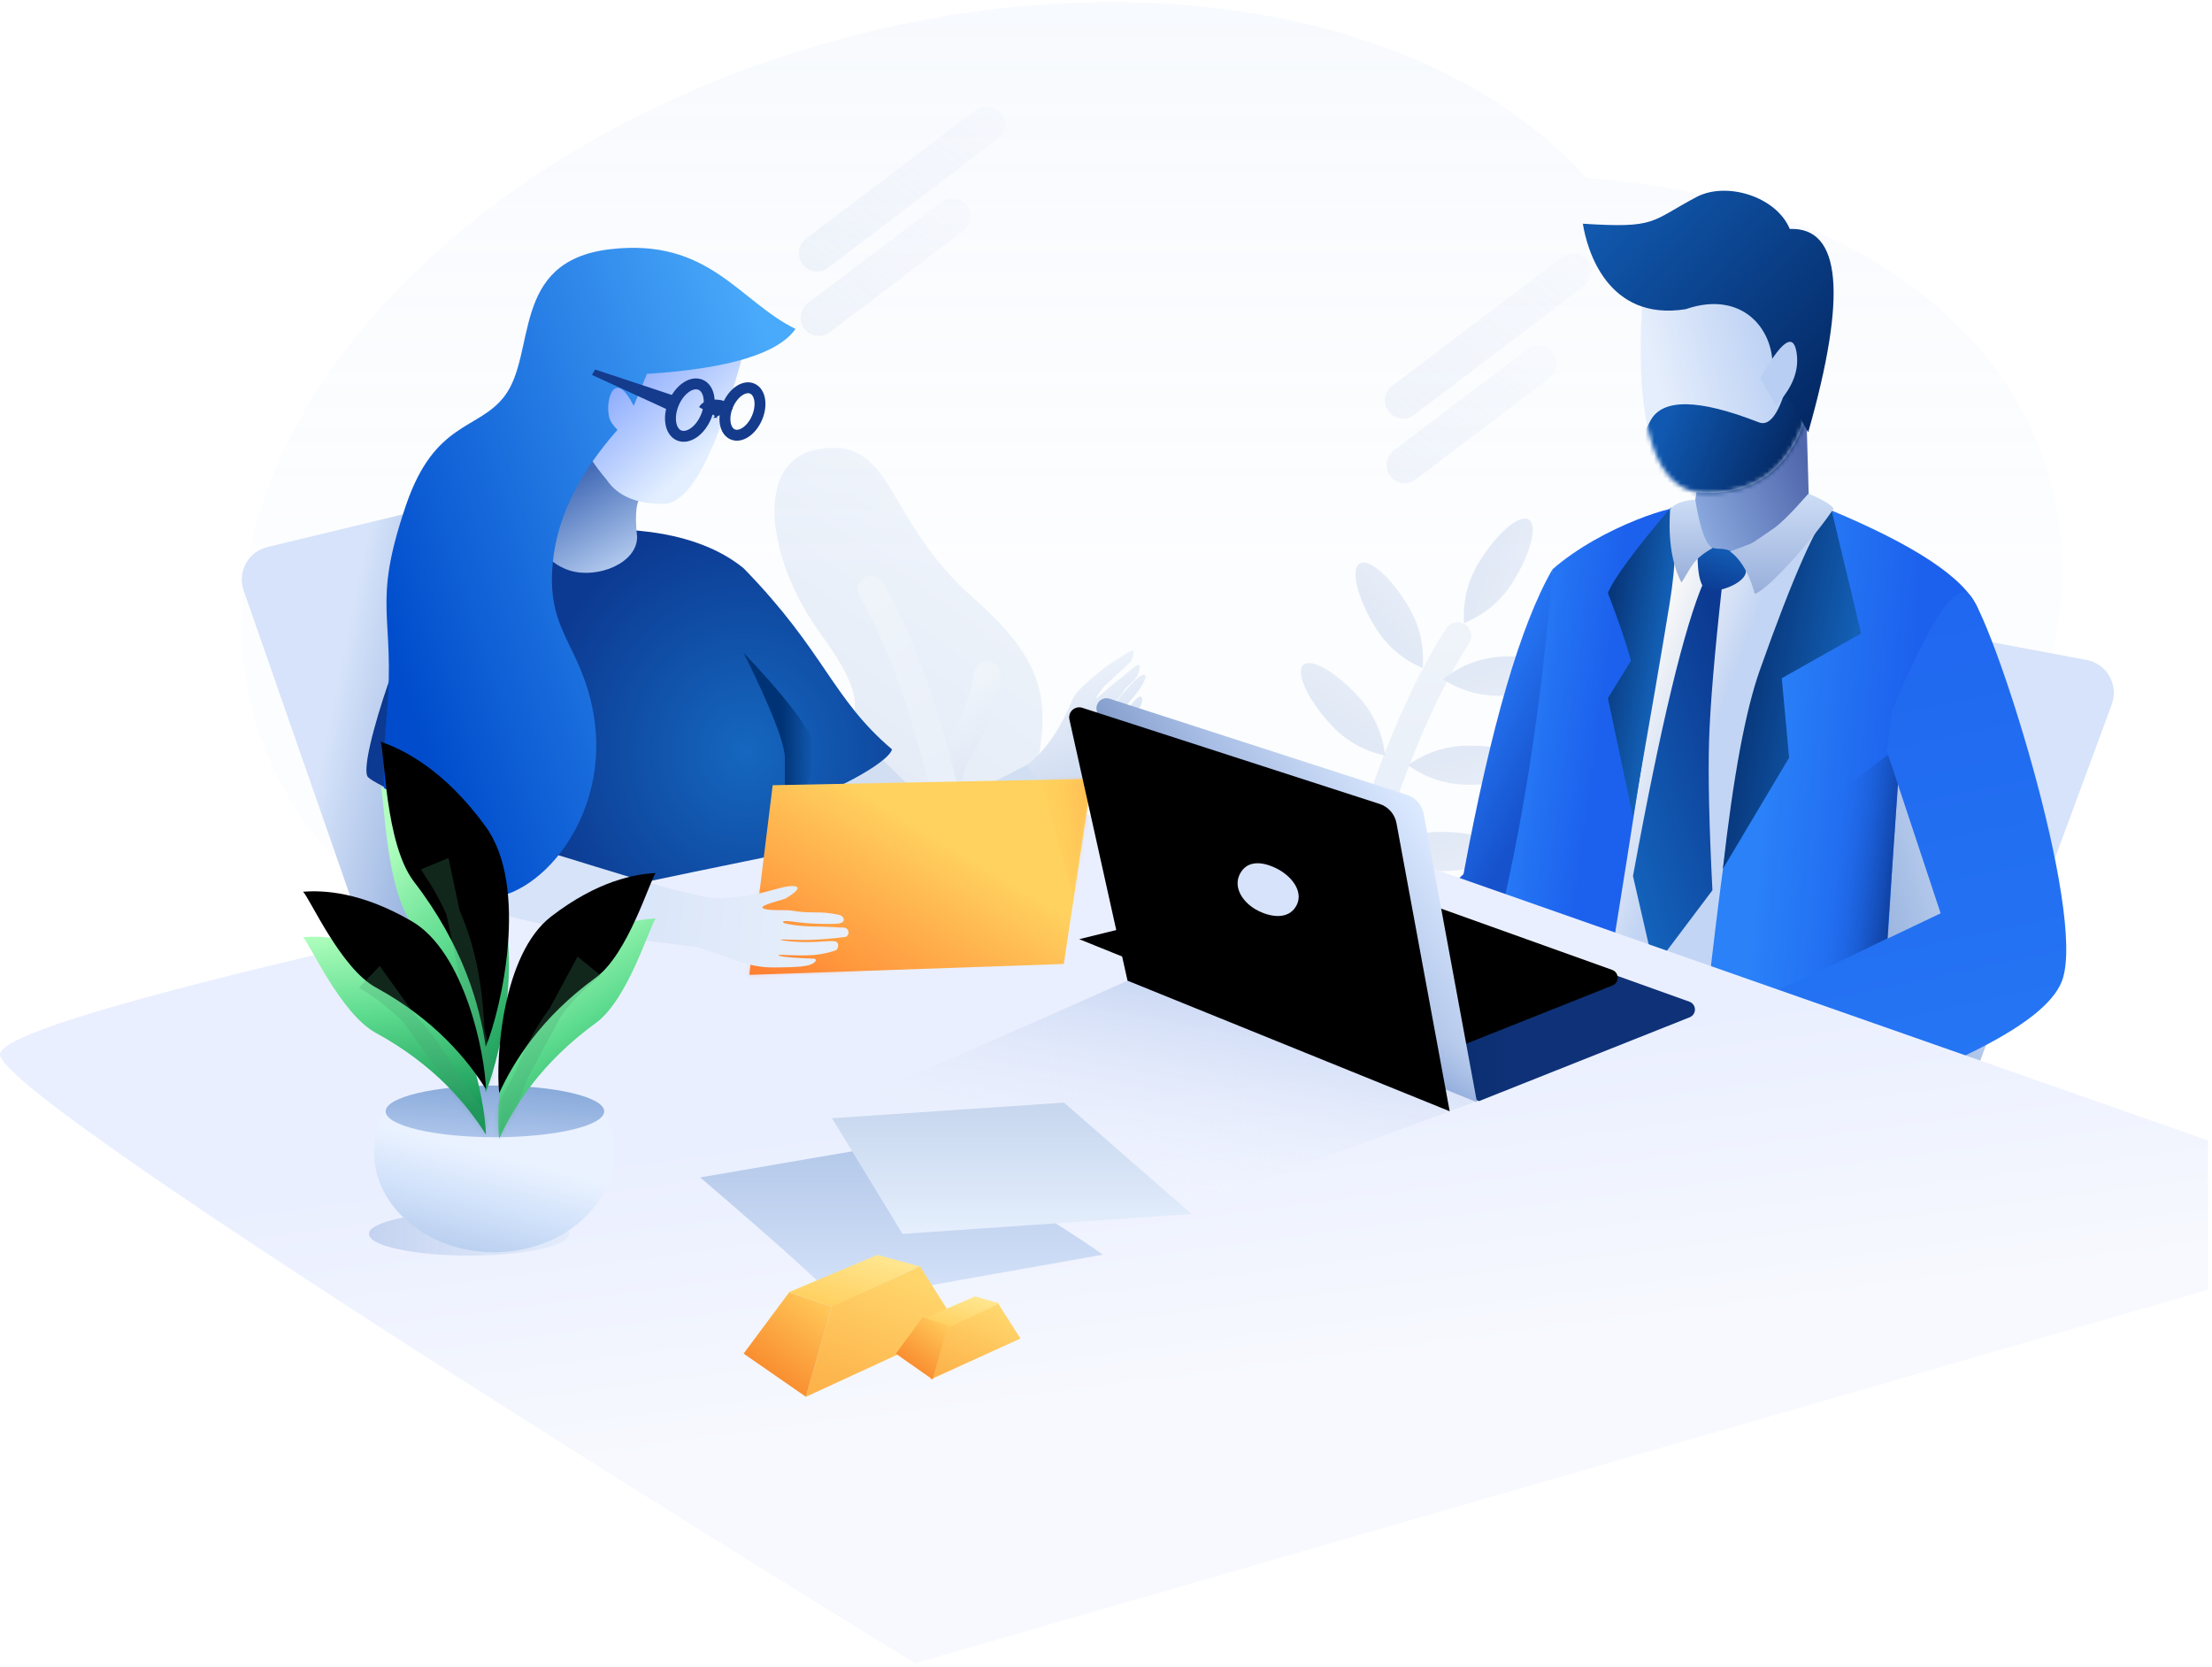 <?xml version="1.0" encoding="UTF-8"?>
<svg width="487px" height="367px" viewBox="0 0 487 367" version="1.1" xmlns="http://www.w3.org/2000/svg" xmlns:xlink="http://www.w3.org/1999/xlink">
    <!-- Generator: Sketch 52.4 (67378) - http://www.bohemiancoding.com/sketch -->
    <title>illustration2@2x</title>
    <desc>Created with Sketch.</desc>
    <defs>
        <linearGradient x1="50%" y1="50%" x2="50%" y2="3.061617e-15%" id="linearGradient-1">
            <stop stop-color="#ECF2FC" stop-opacity="0.642" offset="0%"></stop>
            <stop stop-color="#D4E1F8" offset="100%"></stop>
        </linearGradient>
        <linearGradient x1="31.669%" y1="-9.213%" x2="100%" y2="50%" id="linearGradient-2">
            <stop stop-color="#CFDDF3" offset="0%"></stop>
            <stop stop-color="#A1B8E3" offset="100%"></stop>
        </linearGradient>
        <linearGradient x1="50%" y1="0%" x2="50%" y2="100%" id="linearGradient-3">
            <stop stop-color="#CFDDF3" offset="0%"></stop>
            <stop stop-color="#A1B8E3" offset="100%"></stop>
        </linearGradient>
        <linearGradient x1="227.604%" y1="-30.265%" x2="50%" y2="100%" id="linearGradient-4">
            <stop stop-color="#CFDDF3" offset="0%"></stop>
            <stop stop-color="#A1B8E3" offset="100%"></stop>
        </linearGradient>
        <linearGradient x1="203.728%" y1="-74.473%" x2="-41.694%" y2="165.564%" id="linearGradient-5">
            <stop stop-color="#D2E0F9" stop-opacity="0" offset="0%"></stop>
            <stop stop-color="#B1C6E7" stop-opacity="0.465" offset="100%"></stop>
        </linearGradient>
        <linearGradient x1="38.97%" y1="41.572%" x2="76.728%" y2="30.848%" id="linearGradient-6">
            <stop stop-color="#7FA0D4" offset="0%"></stop>
            <stop stop-color="#D6E3FA" offset="100%"></stop>
        </linearGradient>
        <linearGradient x1="50%" y1="24.124%" x2="31.052%" y2="15.115%" id="linearGradient-7">
            <stop stop-color="#C3D5F4" offset="0%"></stop>
            <stop stop-color="#F7F7F7" offset="100%"></stop>
        </linearGradient>
        <linearGradient x1="0%" y1="75.655%" x2="85.64%" y2="23.297%" id="linearGradient-8">
            <stop stop-color="#8BAADF" offset="0%"></stop>
            <stop stop-color="#5067AC" offset="100%"></stop>
        </linearGradient>
        <linearGradient x1="8.352%" y1="39.628%" x2="68.006%" y2="25.292%" id="linearGradient-9">
            <stop stop-color="#E5EEFC" offset="0%"></stop>
            <stop stop-color="#B7CDF3" offset="100%"></stop>
        </linearGradient>
        <path d="M0.363,1.865 C-0.975,30.282 3.877,44.49 14.919,44.49 C31.483,44.49 35.413,31.478 36.82,27.328 C38.228,23.178 48.645,1.511 31.782,0.577 C20.54,-0.046 10.067,0.383 0.363,1.865 Z" id="path-10"></path>
        <linearGradient x1="17.398%" y1="20.741%" x2="85.151%" y2="37.266%" id="linearGradient-12">
            <stop stop-color="#1058B0" offset="0%"></stop>
            <stop stop-color="#052B67" offset="100%"></stop>
        </linearGradient>
        <linearGradient x1="0%" y1="-11.083%" x2="83.343%" y2="100%" id="linearGradient-13">
            <stop stop-color="#1360BA" offset="0%"></stop>
            <stop stop-color="#03255F" offset="100%"></stop>
        </linearGradient>
        <linearGradient x1="19.209%" y1="29.171%" x2="71.383%" y2="31.485%" id="linearGradient-14">
            <stop stop-color="#2A81F8" offset="0%"></stop>
            <stop stop-color="#1C61ED" offset="100%"></stop>
        </linearGradient>
        <linearGradient x1="66.107%" y1="14.928%" x2="91.381%" y2="35.227%" id="linearGradient-15">
            <stop stop-color="#2676F5" offset="0%"></stop>
            <stop stop-color="#1652CC" offset="100%"></stop>
        </linearGradient>
        <linearGradient x1="100%" y1="53.509%" x2="0%" y2="33.16%" id="linearGradient-16">
            <stop stop-color="#1464BC" offset="0%"></stop>
            <stop stop-color="#073476" offset="100%"></stop>
        </linearGradient>
        <linearGradient x1="100%" y1="50%" x2="0.09%" y2="50%" id="linearGradient-17">
            <stop stop-color="#0A3483" stop-opacity="0.745" offset="0%"></stop>
            <stop stop-color="#2473F3" stop-opacity="0" offset="99.91%"></stop>
        </linearGradient>
        <linearGradient x1="50%" y1="0%" x2="50%" y2="100%" id="linearGradient-18">
            <stop stop-color="#1F67EF" offset="0%"></stop>
            <stop stop-color="#2576F4" offset="100%"></stop>
        </linearGradient>
        <linearGradient x1="13.974%" y1="4.013%" x2="86.264%" y2="100%" id="linearGradient-19">
            <stop stop-color="#0C3991" offset="0%"></stop>
            <stop stop-color="#1465BE" offset="100%"></stop>
        </linearGradient>
        <linearGradient x1="76.476%" y1="100%" x2="50%" y2="0%" id="linearGradient-20">
            <stop stop-color="#0C3B93" offset="0%"></stop>
            <stop stop-color="#1462BA" offset="100%"></stop>
        </linearGradient>
        <linearGradient x1="50%" y1="0%" x2="50%" y2="100%" id="linearGradient-21">
            <stop stop-color="#CDDDF6" offset="0%"></stop>
            <stop stop-color="#98AFDA" offset="100%"></stop>
        </linearGradient>
        <linearGradient x1="57.42%" y1="50%" x2="21.615%" y2="41.705%" id="linearGradient-22">
            <stop stop-color="#7FA0D4" offset="0%"></stop>
            <stop stop-color="#D6E3FA" offset="100%"></stop>
        </linearGradient>
        <linearGradient x1="85.432%" y1="0%" x2="37.537%" y2="85.749%" id="linearGradient-23">
            <stop stop-color="#EBF1FA" offset="0%"></stop>
            <stop stop-color="#D2DEF2" offset="100%"></stop>
        </linearGradient>
        <linearGradient x1="0%" y1="100%" x2="74.54%" y2="50%" id="linearGradient-24">
            <stop stop-color="#D2DFF2" offset="0%"></stop>
            <stop stop-color="#E4ECF8" offset="100%"></stop>
        </linearGradient>
        <radialGradient cx="72.835%" cy="45.456%" fx="72.835%" fy="45.456%" r="42.845%" gradientTransform="translate(0.728,0.455),scale(0.955,1),rotate(180),translate(-0.728,-0.455)" id="radialGradient-25">
            <stop stop-color="#1567BF" offset="0%"></stop>
            <stop stop-color="#0C3991" offset="100%"></stop>
        </radialGradient>
        <linearGradient x1="87.777%" y1="100%" x2="50%" y2="21.124%" id="linearGradient-26">
            <stop stop-color="#C4D9F8" offset="0%"></stop>
            <stop stop-color="#446CB7" offset="100%"></stop>
        </linearGradient>
        <linearGradient x1="74.021%" y1="77.02%" x2="31.397%" y2="25.16%" id="linearGradient-27">
            <stop stop-color="#E3EFFF" offset="0%"></stop>
            <stop stop-color="#87A7FD" offset="100%"></stop>
        </linearGradient>
        <linearGradient x1="90.198%" y1="56.425%" x2="50%" y2="56.425%" id="linearGradient-28">
            <stop stop-color="#1259B1" offset="0%"></stop>
            <stop stop-color="#003375" offset="100%"></stop>
        </linearGradient>
        <linearGradient x1="8.953%" y1="47.696%" x2="19.799%" y2="79.734%" id="linearGradient-29">
            <stop stop-color="#EAEFFF" offset="0%"></stop>
            <stop stop-color="#F7F9FE" offset="100%"></stop>
        </linearGradient>
        <linearGradient x1="0%" y1="100%" x2="64.458%" y2="39.108%" id="linearGradient-30">
            <stop stop-color="#FF7F31" offset="0%"></stop>
            <stop stop-color="#FFD25F" offset="100%"></stop>
        </linearGradient>
        <polygon id="path-31" points="0.643 43.368 5.793 1.616 76.033 0.21 69.891 40.972"></polygon>
        <linearGradient x1="72.842%" y1="27.929%" x2="0%" y2="50%" id="linearGradient-33">
            <stop stop-color="#FF7F31" offset="0%"></stop>
            <stop stop-color="#FFC83A" stop-opacity="0" offset="100%"></stop>
        </linearGradient>
        <linearGradient x1="50%" y1="69.99%" x2="100%" y2="36.609%" id="linearGradient-34">
            <stop stop-color="#FF7F31" offset="0%"></stop>
            <stop stop-color="#FFC83A" stop-opacity="0" offset="100%"></stop>
        </linearGradient>
        <linearGradient x1="40.826%" y1="90.213%" x2="100%" y2="95.101%" id="linearGradient-35">
            <stop stop-color="#D6E3F8" offset="0%"></stop>
            <stop stop-color="#E9F0FB" offset="100%"></stop>
        </linearGradient>
        <linearGradient x1="92.584%" y1="13.92%" x2="3.639%" y2="60.838%" id="linearGradient-36">
            <stop stop-color="#49A9FA" offset="0%"></stop>
            <stop stop-color="#004CCC" offset="100%"></stop>
        </linearGradient>
        <linearGradient x1="100%" y1="50%" x2="0%" y2="50%" id="linearGradient-37">
            <stop stop-color="#D9E5F6" stop-opacity="0.713" offset="0%"></stop>
            <stop stop-color="#B2C6EA" offset="100%"></stop>
        </linearGradient>
        <linearGradient x1="45.494%" y1="122.265%" x2="77.735%" y2="45.494%" id="linearGradient-38">
            <stop stop-color="#ACC5E9" offset="0%"></stop>
            <stop stop-color="#D3E3FB" offset="62.747%"></stop>
            <stop stop-color="#EAF2FF" offset="100%"></stop>
        </linearGradient>
        <path d="M50.68,1.237 C52.338,4.14 53.267,7.393 53.267,10.828 C53.267,23.093 41.425,33.035 26.817,33.035 C12.209,33.035 0.367,23.093 0.367,10.828 C0.367,7.193 1.408,3.762 3.252,0.734 C14.969,2.587 38.291,2.468 50.68,1.237 Z" id="path-39"></path>
        <linearGradient x1="77.599%" y1="0%" x2="40.27%" y2="146.301%" id="linearGradient-41">
            <stop stop-color="#86A8D9" offset="0%"></stop>
            <stop stop-color="#BCD0F2" offset="100%"></stop>
        </linearGradient>
        <path d="M24.797,0.367 C38.086,0.367 48.858,2.914 48.858,6.056 C48.858,9.199 38.086,11.746 24.797,11.746 C11.508,11.746 0.735,9.199 0.735,6.056 C0.735,2.914 11.508,0.367 24.797,0.367 Z" id="path-42"></path>
        <linearGradient x1="34.233%" y1="5.042%" x2="78.602%" y2="100%" id="linearGradient-44">
            <stop stop-color="#B1FFBE" offset="0%"></stop>
            <stop stop-color="#5CDB8E" offset="44.421%"></stop>
            <stop stop-color="#149654" offset="100%"></stop>
        </linearGradient>
        <path d="M23.511,67.538 C22.197,58.452 18.582,45.331 7.714,31.2 C1.313,22.875 1.292,2.603 0.367,0.367 C5.391,2.093 14.414,6.542 23.511,19.087 C33.046,32.237 26.997,59.056 23.511,67.538 Z" id="path-45"></path>
        <filter x="-56.6%" y="-23.8%" width="213.2%" height="147.6%" filterUnits="objectBoundingBox" id="filter-47">
            <feGaussianBlur stdDeviation="11" in="SourceAlpha" result="shadowBlurInner1"></feGaussianBlur>
            <feOffset dx="0" dy="-10" in="shadowBlurInner1" result="shadowOffsetInner1"></feOffset>
            <feComposite in="shadowOffsetInner1" in2="SourceAlpha" operator="arithmetic" k2="-1" k3="1" result="shadowInnerInner1"></feComposite>
            <feColorMatrix values="0 0 0 0 0.221   0 0 0 0 0.779   0 0 0 0 0.61  0 0 0 1 0" type="matrix" in="shadowInnerInner1"></feColorMatrix>
        </filter>
        <linearGradient x1="78.601%" y1="-9.302%" x2="90.361%" y2="88.816%" id="linearGradient-48">
            <stop stop-color="#B1FFBE" offset="0%"></stop>
            <stop stop-color="#5CDB8E" offset="44.421%"></stop>
            <stop stop-color="#149654" offset="100%"></stop>
        </linearGradient>
        <path d="M40.817,44.196 C36.758,37.708 29.585,28.916 16.538,21.787 C8.852,17.587 2.016,2.135 0.558,0.74 C4.972,0.37 13.354,0.734 24.516,7.247 C36.217,14.075 40.624,36.557 40.817,44.196 Z" id="path-49"></path>
        <filter x="-39.7%" y="-36.7%" width="179.5%" height="173.5%" filterUnits="objectBoundingBox" id="filter-51">
            <feGaussianBlur stdDeviation="11" in="SourceAlpha" result="shadowBlurInner1"></feGaussianBlur>
            <feOffset dx="0" dy="-10" in="shadowBlurInner1" result="shadowOffsetInner1"></feOffset>
            <feComposite in="shadowOffsetInner1" in2="SourceAlpha" operator="arithmetic" k2="-1" k3="1" result="shadowInnerInner1"></feComposite>
            <feColorMatrix values="0 0 0 0 0.221   0 0 0 0 0.779   0 0 0 0 0.61  0 0 0 1 0" type="matrix" in="shadowInnerInner1"></feColorMatrix>
        </filter>
        <path d="M0.72,49.123 C3.921,42.14 9.923,32.461 21.993,23.681 C29.103,18.509 33.906,2.241 35.176,0.665 C30.732,0.865 22.429,2.307 12.158,10.231 C1.39,18.537 -0.08,41.492 0.72,49.123 Z" id="path-52"></path>
        <filter x="-46.2%" y="-33.0%" width="192.4%" height="166.0%" filterUnits="objectBoundingBox" id="filter-54">
            <feGaussianBlur stdDeviation="11" in="SourceAlpha" result="shadowBlurInner1"></feGaussianBlur>
            <feOffset dx="0" dy="-10" in="shadowBlurInner1" result="shadowOffsetInner1"></feOffset>
            <feComposite in="shadowOffsetInner1" in2="SourceAlpha" operator="arithmetic" k2="-1" k3="1" result="shadowInnerInner1"></feComposite>
            <feColorMatrix values="0 0 0 0 0.221   0 0 0 0 0.779   0 0 0 0 0.61  0 0 0 1 0" type="matrix" in="shadowInnerInner1"></feColorMatrix>
        </filter>
        <linearGradient x1="22.912%" y1="89.563%" x2="61.947%" y2="9.392%" id="linearGradient-55">
            <stop stop-color="#F7F9FF" stop-opacity="0" offset="0%"></stop>
            <stop stop-color="#C8D6F3" offset="100%"></stop>
        </linearGradient>
        <linearGradient x1="39.974%" y1="21.658%" x2="65.338%" y2="21.658%" id="linearGradient-56">
            <stop stop-color="#002B64" offset="0%"></stop>
            <stop stop-color="#0F3177" offset="100%"></stop>
        </linearGradient>
        <path d="M84.955,89.323 L131.347,70.866 C132.289,70.491 132.749,69.424 132.374,68.482 C132.179,67.993 131.783,67.611 131.287,67.433 L72.216,46.279 L13.943,60.669 L84.955,89.323 Z" id="path-57"></path>
        <filter x="-17.3%" y="-47.6%" width="134.6%" height="195.3%" filterUnits="objectBoundingBox" id="filter-58">
            <feGaussianBlur stdDeviation="12" in="SourceAlpha" result="shadowBlurInner1"></feGaussianBlur>
            <feOffset dx="-17" dy="-7" in="shadowBlurInner1" result="shadowOffsetInner1"></feOffset>
            <feComposite in="shadowOffsetInner1" in2="SourceAlpha" operator="arithmetic" k2="-1" k3="1" result="shadowInnerInner1"></feComposite>
            <feColorMatrix values="0 0 0 0 0.239   0 0 0 0 0.51   0 0 0 0 0.941  0 0 0 0.775 0" type="matrix" in="shadowInnerInner1"></feColorMatrix>
        </filter>
        <linearGradient x1="83.842%" y1="27.151%" x2="17.253%" y2="72.981%" id="linearGradient-59">
            <stop stop-color="#DBE9FF" offset="0%"></stop>
            <stop stop-color="#A7BDE4" offset="44.095%"></stop>
            <stop stop-color="#5876AF" offset="100%"></stop>
        </linearGradient>
        <linearGradient x1="67.172%" y1="73.722%" x2="62.767%" y2="84.649%" id="linearGradient-60">
            <stop stop-color="#869FCE" stop-opacity="0" offset="0%"></stop>
            <stop stop-color="#4975C1" offset="100%"></stop>
        </linearGradient>
        <path d="M3.614,0.727 L69.071,21.892 C70.997,22.514 72.426,24.142 72.793,26.131 L84.505,89.554 L13.576,60.805 L0.784,3.301 C0.52,2.113 1.269,0.937 2.458,0.673 C2.841,0.588 3.241,0.606 3.614,0.727 Z" id="path-61"></path>
        <filter x="-10.7%" y="-10.1%" width="121.5%" height="120.2%" filterUnits="objectBoundingBox" id="filter-62">
            <feGaussianBlur stdDeviation="6" in="SourceAlpha" result="shadowBlurInner1"></feGaussianBlur>
            <feOffset dx="-6" dy="2" in="shadowBlurInner1" result="shadowOffsetInner1"></feOffset>
            <feComposite in="shadowOffsetInner1" in2="SourceAlpha" operator="arithmetic" k2="-1" k3="1" result="shadowInnerInner1"></feComposite>
            <feColorMatrix values="0 0 0 0 1   0 0 0 0 1   0 0 0 0 1  0 0 0 0.5 0" type="matrix" in="shadowInnerInner1"></feColorMatrix>
        </filter>
        <linearGradient x1="50%" y1="0%" x2="50%" y2="100%" id="linearGradient-63">
            <stop stop-color="#B2C7E8" offset="0%"></stop>
            <stop stop-color="#D6E3FA" offset="100%"></stop>
        </linearGradient>
        <linearGradient x1="50%" y1="0%" x2="50%" y2="100%" id="linearGradient-64">
            <stop stop-color="#C6D6EE" offset="0%"></stop>
            <stop stop-color="#E5EFFD" offset="100%"></stop>
        </linearGradient>
        <linearGradient x1="50%" y1="0%" x2="7.282%" y2="93.178%" id="linearGradient-65">
            <stop stop-color="#FFD66C" offset="0%"></stop>
            <stop stop-color="#FDB24A" offset="100%"></stop>
        </linearGradient>
        <linearGradient x1="86.998%" y1="0%" x2="18.75%" y2="100%" id="linearGradient-66">
            <stop stop-color="#FFE995" offset="0%"></stop>
            <stop stop-color="#FFCE5C" offset="100%"></stop>
        </linearGradient>
        <linearGradient x1="69.783%" y1="0%" x2="21.716%" y2="73.912%" id="linearGradient-67">
            <stop stop-color="#FFC658" offset="0%"></stop>
            <stop stop-color="#F98D2F" offset="100%"></stop>
        </linearGradient>
    </defs>
    <g id="Page-1" stroke="none" stroke-width="1" fill="none" fill-rule="evenodd">
        <g id="金融首页-copy-17" transform="translate(-360, -2199)">
            <g id="Group-69" transform="translate(360, 2112)">
                <g id="Fundamental-Investors">
                    <g id="illustration2" transform="translate(0, 87.465)">
                        <path d="M349.248,38.764 C399.517,42.035 440.191,66.245 451.163,104.521 C466.805,159.083 416.164,221.566 338.054,244.081 C282.371,260.131 227.76,251.536 195.324,225.51 C127.677,231.187 69.608,204.862 56.109,157.771 C39.654,100.372 95.644,33.859 181.164,9.208 C250.117,-10.667 317.214,2.74 349.248,38.764 Z" id="window" fill="url(#linearGradient-1)" opacity="0.2"></path>
                        <g id="tree" opacity="0.3" transform="translate(206.938, 172.472) scale(-1, 1) rotate(31) translate(-206.938, -172.472) translate(176.081, 94.378)">
                            <path d="M47.567,133.636 C44.091,136.702 30.873,130.57 25.632,121.052 C20.391,111.533 30.113,108.145 16.889,92.922 C3.665,77.699 -4.82,71.868 3.205,46.775 C11.23,21.682 0.144,7.737 14.792,1.19 C29.441,-5.357 37.877,16.371 36.197,35.483 C34.516,54.594 37.953,58.555 52.281,56.575 C66.61,54.594 54.529,82.652 54.529,88.776 C54.529,94.901 63.218,106.276 61.415,114.834 C59.613,123.393 51.043,130.57 47.567,133.636 Z" id="leaves" fill="url(#linearGradient-2)"></path>
                            <path d="M39.199,106.956 C39.199,102.255 40.39,87.609 46.869,78.69" id="branch" stroke="url(#linearGradient-3)" stroke-width="6" stroke-linecap="round"></path>
                            <path d="M9.355,79.527 C9.355,74.827 22.59,71.527 29.069,62.607" id="branch" stroke="url(#linearGradient-3)" stroke-width="6" stroke-linecap="round" transform="translate(19.212, 71.067) scale(-1, 1) translate(-19.212, -71.067) "></path>
                            <path d="M55.374,155.653 C55.374,153.653 51.92,144.638 48.619,134.192 C38.283,101.483 21.621,61.205 21.621,33.293" id="branch" stroke="url(#linearGradient-3)" stroke-width="6" stroke-linecap="round"></path>
                        </g>
                        <g id="plant" opacity="0.3" transform="translate(310.223, 168.602) rotate(-1) translate(-310.223, -168.602) translate(275.176, 111.84)">
                            <path d="M17.026,113.303 C17.026,98.547 29.458,52.881 46.238,27.894" id="stem" stroke="url(#linearGradient-3)" stroke-width="6" stroke-linecap="round"></path>
                            <path d="M31.704,36.642 C34.578,32.634 36.015,28.158 36.014,23.214 C36.012,15.797 34.08,9.784 31.699,9.783 C29.317,9.783 27.388,15.795 27.389,23.212 C27.39,28.156 28.828,32.633 31.704,36.642 Z" id="leaf" fill="url(#linearGradient-4)" transform="translate(31.701, 23.213) rotate(-30) translate(-31.701, -23.213) "></path>
                            <path d="M56.291,50.348 C59.165,46.338 60.602,41.86 60.602,36.914 C60.602,29.494 58.672,23.48 56.291,23.48 C53.91,23.48 51.98,29.494 51.98,36.914 C51.98,41.86 53.417,46.338 56.291,50.348 Z" id="leaf" fill="url(#linearGradient-4)" transform="translate(56.291, 36.914) rotate(88) translate(-56.291, -36.914) "></path>
                            <path d="M48.26,69.826 C51.134,65.816 52.571,61.338 52.571,56.392 C52.571,48.972 50.641,42.958 48.26,42.958 C45.879,42.958 43.949,48.972 43.949,56.392 C43.949,61.338 45.386,65.816 48.26,69.826 Z" id="leaf" fill="url(#linearGradient-4)" transform="translate(48.26, 56.392) rotate(91) translate(-48.26, -56.392) "></path>
                            <path d="M41.716,88.715 C44.59,84.705 46.027,80.227 46.027,75.281 C46.027,67.861 44.097,61.846 41.716,61.846 C39.335,61.846 37.405,67.861 37.405,75.281 C37.405,80.227 38.842,84.705 41.716,88.715 Z" id="leaf" fill="url(#linearGradient-4)" transform="translate(41.716, 75.281) rotate(91) translate(-41.716, -75.281) "></path>
                            <path d="M55.028,27.249 C57.904,23.24 59.342,18.763 59.343,13.818 C59.344,6.401 57.415,0.389 55.033,0.389 C52.652,0.39 50.72,6.403 50.718,13.82 C50.717,18.765 52.154,23.241 55.028,27.249 Z" id="leaf" fill="url(#linearGradient-4)" transform="translate(55.031, 13.819) rotate(33) translate(-55.031, -13.819) "></path>
                            <path d="M21.004,57.249 C23.878,53.241 25.314,48.764 25.313,43.819 C25.312,36.402 23.38,30.388 20.998,30.388 C18.617,30.387 16.688,36.4 16.689,43.817 C16.69,48.763 18.129,53.24 21.004,57.249 Z" id="leaf" fill="url(#linearGradient-4)" transform="translate(21.001, 43.818) rotate(-41) translate(-21.001, -43.818) "></path>
                            <path d="M12.973,77.908 C15.847,73.9 17.283,69.423 17.282,64.478 C17.281,57.06 15.349,51.046 12.967,51.046 C10.586,51.045 8.657,57.058 8.658,64.476 C8.66,69.421 10.098,73.899 12.973,77.908 Z" id="leaf" fill="url(#linearGradient-4)" transform="translate(12.97, 64.477) rotate(-47) translate(-12.97, -64.477) "></path>
                        </g>
                        <g id="window-reflactions" transform="translate(179.715, 26.667)" opacity="0.473" stroke="url(#linearGradient-5)" stroke-linecap="round" stroke-linejoin="round" stroke-width="8">
                            <path d="M0.184,28.604 L37.488,0.302" id="Line"></path>
                            <path d="M0.551,42.815 L29.975,20.492" id="Line-Copy"></path>
                            <path d="M129.185,61.035 L166.489,32.733" id="Line-Copy-3"></path>
                            <path d="M129.552,75.246 L158.976,52.923" id="Line-Copy-2"></path>
                        </g>
                        <g id="guy-on-chair" transform="translate(281.048, 25.143)">
                            <path d="M178.38,119.701 L96.902,104.38 C73.256,139.287 62.067,168.725 63.334,192.695 C78.274,198.933 107.034,208.806 149.615,222.312 L183.876,129.482 C185.28,125.679 183.358,121.451 179.584,120.037 C179.193,119.89 178.79,119.778 178.38,119.701 Z" id="" fill="url(#linearGradient-6)"></path>
                            <g id="Group-9" transform="translate(102.131, 131.086) rotate(7) translate(-102.131, -131.086) translate(14.131, 9.944)">
                                <path d="M47.119,98.121 C64.188,71.327 91.256,68.358 128.322,89.213 C102.208,116.99 97.549,160.358 114.344,219.319 C84.946,229.081 62.069,228.582 45.714,217.822 C46.969,203.815 47.437,163.915 47.119,98.121 Z" id="Path-69" fill="url(#linearGradient-7)"></path>
                                <path d="M87.872,46.954 C90.73,42.97 92.397,42.362 92.873,45.132 C93.348,47.901 91.681,50.889 87.872,54.095 L86.857,48.762 L87.872,46.954 Z" id="Path-67" fill="#ECECEC"></path>
                                <g id="Group-15" transform="translate(73.64, 45.355) rotate(-6) translate(-73.64, -45.355) translate(42.784, 3.07)">
                                    <path d="M50.377,48.868 L51.584,74.819 C44.878,81.701 39.228,84.935 34.634,84.523 C27.743,83.905 25.905,79.932 25.905,77.76 C25.905,76.312 26.515,71.803 27.736,64.233 L50.377,48.868 Z" id="Path-66" fill="url(#linearGradient-8)"></path>
                                    <g id="Group-8" transform="translate(13.714, 26.667)">
                                        <mask id="mask-11" fill="white">
                                            <use xlink:href="#path-10"></use>
                                        </mask>
                                        <use id="Path-64" fill="url(#linearGradient-9)" xlink:href="#path-10"></use>
                                        <path d="M2.632,28.661 C5.234,23.801 13.121,23.801 26.292,28.661 C28.635,29.685 30.65,27.093 32.339,20.883 L39.965,28.661 C36.28,34.069 32.667,38.241 29.125,41.179 C25.583,44.117 22.593,45.737 20.155,46.04 C18.791,47.037 15.877,47.037 11.412,46.04 C6.947,45.042 3.258,40.726 0.346,33.091 L2.632,28.661 Z" id="Path-65" fill="url(#linearGradient-12)" mask="url(#mask-11)"></path>
                                    </g>
                                    <path d="M4.649,7.386 C4.649,13.188 6.6,29.517 24.053,29.517 C37.353,27.166 42.96,37.443 40.728,46.164 C40.306,47.814 41.976,43.286 42.774,44.057 C43.018,44.293 43.018,46.466 42.774,50.578 L46.468,60.509 C59.724,31.948 60.722,16.996 49.464,15.655 C47.625,8.072 37.274,3.108 30.297,5.492 C19.335,9.238 20.622,10.984 4.649,7.386 Z" id="Path-63" fill="url(#linearGradient-13)" transform="translate(30.934, 32.7) rotate(-10) translate(-30.934, -32.7) "></path>
                                    <path d="M40.298,45.714 C44.68,37.574 47.29,35.517 48.128,39.543 C48.966,43.569 47.537,47.587 43.842,51.599 L40.298,45.714 Z" id="Path-16" fill="#B8CEF3"></path>
                                </g>
                                <path d="M106.159,74.032 C125.599,80.554 137.015,87.003 140.408,93.38 C143.8,99.757 138.878,112.729 125.64,132.295 C125.58,184.936 126.378,215.065 128.034,222.681 C117.993,235.483 100.618,245.709 85.332,237.407 C86.288,221.572 85.993,181.84 90.238,130.539 C91.281,117.94 96.588,99.105 106.159,74.032 Z" id="Path-68" fill="url(#linearGradient-14)" transform="translate(113.389, 157.221) rotate(-3) translate(-113.389, -157.221) "></path>
                                <path d="M91.824,185.495 C86.296,183.996 81.864,209.636 88.357,212.267 C94.849,214.897 97.651,186.736 91.824,185.495 Z" id="Path-72" fill="#A7A7A7" transform="translate(90.066, 198.936) rotate(-20) translate(-90.066, -198.936) "></path>
                                <path d="M43.095,95.082 C37.625,107.977 33.874,130.966 31.843,164.049 C24.909,172.728 14.318,180.623 0.07,187.732 C4.288,202.05 7.15,209.117 8.657,208.932 C10.916,208.654 49.24,193.022 52.088,181.098 C53.987,173.149 50.989,144.477 43.095,95.082 Z" id="Path-73" fill="url(#linearGradient-15)"></path>
                                <path d="M69.629,78.378 C69.629,79.851 65.095,233.934 63.275,236.578 C61.456,239.222 29.825,230.527 27.738,226.628 C38.628,208.629 45.795,155.721 43.095,95.082 C52.855,84.142 69.629,76.905 69.629,78.378 Z" id="Path-70" fill="url(#linearGradient-14)"></path>
                                <path d="M102.431,74.449 L112.275,100.795 L96.139,112.707 L99.865,129.888 L88.38,155.943 C88.164,135.526 89.08,120.714 91.125,111.507 C95.922,89.917 99.691,77.564 102.431,74.449 Z" id="Path-46" fill="url(#linearGradient-16)"></path>
                                <path d="M67.356,78.347 C60.662,88.475 56.828,95.275 55.855,98.749 C58.918,104.51 61.205,109.234 62.715,112.921 L58.678,121.744 L67.339,146.976 C68.493,124.742 69.254,108.898 69.622,99.445 C69.99,89.992 69.235,82.959 67.356,78.347 Z" id="Path-47" fill="url(#linearGradient-16)"></path>
                                <polygon id="Path-94" fill="url(#linearGradient-17)" points="123.884 124.254 126.18 166.693 112.388 175.867 110.86 136.624"></polygon>
                                <path d="M128.985,127.663 L133.136,165.023 C104.976,171.847 87.292,175.875 80.084,177.106 C78.625,182.771 78.548,191.703 79.853,203.902 C124.977,200.349 150.418,194.094 156.175,185.138 C164.811,171.705 157.652,101.8 153.77,97.516 C151.182,94.66 143.904,101.89 131.936,119.205 L128.985,127.663 Z" id="Path-71" fill="url(#linearGradient-18)" transform="translate(119.593, 150.406) rotate(-19) translate(-119.593, -150.406) "></path>
                            </g>
                            <path d="M78.476,103.876 C80.106,118.693 81.039,129.893 81.274,137.477 C81.509,145.061 81.263,156.033 80.536,170.392 L93.394,187.468 L98.025,167.262 C91.918,133.977 86.725,112.387 82.448,102.492 C82.231,101.992 80.907,102.453 78.476,103.876 Z" id="Path-27" fill="url(#linearGradient-19)" transform="translate(88.25, 144.883) scale(-1, 1) translate(-88.25, -144.883) "></path>
                            <path d="M100.52,104.521 C103.411,104.521 103.359,98.12 103.359,95.694 C103.359,93.268 101.265,95.214 98.374,95.214 C95.482,95.214 92.692,97.661 92.692,100.087 C92.692,102.513 97.628,104.521 100.52,104.521 Z" id="Oval" fill="url(#linearGradient-20)" transform="translate(98.025, 99.498) scale(-1, 1) translate(-98.025, -99.498) "></path>
                            <path d="M105.349,83.047 C102.253,84.387 100.406,85.491 99.809,86.359 C104.179,92.896 114.327,104.336 117.185,105.142 C119.211,97.682 122.666,95.809 122.666,95.809 C116.425,93.446 119.087,94.805 113.209,90.862 C111.571,89.763 108.951,87.158 105.349,83.047 Z" id="Path-20" fill="url(#linearGradient-21)" transform="translate(111.237, 94.095) scale(-1, 1) translate(-111.237, -94.095) "></path>
                        </g>
                        <g id="男人1" transform="translate(53.239, 70.095)">
                            <path d="M5.624,49.882 L80.171,31.885 C93.958,69.027 100.213,99.576 98.937,123.531 C83.883,129.765 61.302,137.848 31.194,147.78 L0.41,59.431 C-0.924,55.602 1.101,51.418 4.933,50.085 C5.16,50.006 5.39,49.938 5.624,49.882 Z" id="chair" fill="url(#linearGradient-22)"></path>
                            <path d="M169.671,89.161 C174.712,89.359 180.594,87.245 187.315,82.817 C189.041,81.68 193.649,81.32 195.764,81.092 C197.379,80.918 199.79,80.983 201.292,81.05 C202.485,81.103 203.422,80.991 204.303,81.306 C204.401,81.91 203.13,83.003 202.047,83.221 C200.789,83.475 198.841,83.652 197.675,83.888 C196.632,84.099 195.33,84.177 194.551,84.399 C192.588,84.959 191.667,85.446 191.785,85.563 C191.91,85.687 193.336,85.414 195.134,85.206 C196.593,85.037 198.288,84.959 199.809,84.787 C202.1,84.527 203.567,84.351 203.691,84.835 C203.76,85.101 202.764,86.182 201.757,86.641 C200.817,87.07 198.738,87.123 197.992,87.48 C195.208,88.812 190.459,88.87 190.876,89.678 C191.089,90.093 202.506,85.725 203.465,87.252 C203.836,87.843 201.458,89.129 199.136,89.773 C196.574,90.485 191.479,92.067 191.636,92.842 C191.698,93.15 197.307,90.525 199.847,90.535 C200.585,91.034 199.894,91.953 198.43,92.636 C194.834,94.312 185.259,97.944 183.202,98.288 C176.83,99.354 171.472,99.23 169.602,99.58 C167.129,100.044 167.151,96.571 169.671,89.161 Z" id="Path-33" fill="url(#linearGradient-23)" fill-rule="nonzero" transform="translate(186.036, 90.301) rotate(-34) translate(-186.036, -90.301) "></path>
                            <path d="M180.713,84.335 C183.982,84.515 186.18,84.736 187.307,84.997 C188.643,85.308 189.831,85.369 190.441,86.081 C191.31,87.094 189.415,87.551 188.563,87.726 C186.996,88.047 185.779,87.457 183.571,87.687 C181.72,87.879 180.977,87.911 179.141,88.606 C179.164,87.496 179.688,86.072 180.713,84.335 Z" id="Path-40" fill="url(#linearGradient-24)" fill-rule="nonzero" transform="translate(184.902, 86.47) rotate(-59) translate(-184.902, -86.47) "></path>
                            <polygon id="Path-48" fill="#D2DFF2" points="121.904 101.241 148.083 127.49 179.808 106.607 172.717 97.907 152.757 108.19 130.361 86.134"></polygon>
                            <path d="M110.476,54.546 C128.435,72.945 129.886,83.159 143.15,94.415 C142.28,97.598 128.435,104.753 120.678,106.607 C114.825,100.055 111.84,92.074 111.722,82.666 C118.978,105.302 124.549,122.756 128.435,135.027 C128.435,135.027 104.698,162.131 48.859,155.452 C50.189,148.774 49.971,128.462 48.206,94.517 C47.981,103.218 47.442,107.754 46.588,108.125 C44.358,109.094 29.446,102.207 27.797,100.55 C25.138,97.878 37.531,61.878 43.513,55.199 C49.496,48.521 90.982,38.616 110.476,54.546 Z" id="Path-5" fill="url(#radialGradient-25)" fill-rule="nonzero"></path>
                            <path d="M88.38,38.233 C86.889,39.181 86.438,42.324 87.028,47.662 C87.028,53.439 78.345,56.87 72.338,55.085 C68.411,53.917 65.405,50.818 63.318,45.786 L77.333,26.667 L88.38,38.233 Z" id="Path-26" fill="url(#linearGradient-26)" fill-rule="nonzero"></path>
                            <path d="M54.095,106.666 C46.473,112.022 42.936,119.163 43.483,128.089 C44.03,137.016 47.567,129.875 54.095,106.666 Z" id="Path-32" fill="#162345" fill-rule="nonzero"></path>
                            <path d="M52.571,76.952 C45.968,89.82 42.666,97.2 42.666,99.092 C42.666,100.984 45.968,103.255 52.571,105.904 C50.508,104.39 49.476,101.741 49.476,97.956 C49.476,94.172 50.508,87.17 52.571,76.952 Z" id="Path-97" fill="#1A2755" fill-rule="nonzero"></path>
                            <path d="M110.476,6.9 C104.568,29.221 98.661,40.381 92.754,40.381 C86.847,40.381 82.712,38.619 80.35,35.094 C77.396,31.57 75.919,29.221 75.919,28.046 C75.919,27.258 72.644,6.805 83.008,0.733 C86.4,-1.255 95.556,0.801 110.476,6.9 Z" id="Path-24" fill="url(#linearGradient-27)" fill-rule="nonzero"></path>
                            <path d="M110.476,73.142 C116.535,85.384 119.565,93.138 119.565,96.405 C119.565,99.672 119.565,103.862 119.565,108.974 C125.293,102.224 127.395,96.871 125.871,92.913 C124.347,88.956 119.215,82.366 110.476,73.142 Z" id="Path-49" fill="url(#linearGradient-28)"></path>
                        </g>
                        <path d="M198.468,182.251 C230.951,175.687 282.634,179.255 313.905,190.221 L486.12,250.608 L486.12,283.498 L201.462,365.712 C201.462,365.712 0.061,242.387 -4.51100135e-13,231.679 C-0.061,220.97 198.468,182.251 198.468,182.251 Z" id="desk-top" fill="url(#linearGradient-29)"></path>
                        <g id="document" transform="translate(164.319, 170.791)">
                            <mask id="mask-32" fill="white">
                                <use xlink:href="#path-31"></use>
                            </mask>
                            <use id="" fill="url(#linearGradient-30)" xlink:href="#path-31"></use>
                            <polygon id="Path-2" fill="url(#linearGradient-33)" opacity="0.458" style="mix-blend-mode: multiply;" mask="url(#mask-32)" points="73.61 32.118 64.467 -0.887 79.196 -0.887"></polygon>
                            <path d="M8.449,24.108 C8.449,26.742 14.795,30.565 22.257,33.911 C26.584,35.851 25.987,40.354 27.87,40.354 C31.29,40.354 20.858,45.286 -3.426,55.148 C-4.743,41.812 -4.743,33.403 -3.426,29.922 C-1.273,24.233 8.449,22.662 8.449,24.108 Z" id="Path-7" fill="url(#linearGradient-34)" opacity="0.528" style="mix-blend-mode: multiply;" mask="url(#mask-32)"></path>
                        </g>
                        <path d="M158.297,197.332 C161.303,197.271 166.177,196.458 167.062,196.256 C170.834,195.394 173.515,194.277 175.143,194.683 C176.772,195.089 173.515,197.002 172.963,197.332 C172.411,197.663 167.119,198.802 167.936,199.459 C168.769,200.128 172.994,199.803 174.099,199.989 C176.232,200.349 177.742,200.412 180.024,200.412 C182.306,200.412 184.779,200.892 185.112,201.084 C185.743,201.448 186.343,202.409 184.789,202.846 C184.422,202.949 181.89,203.002 178.661,202.846 C175.213,202.679 171.904,201.836 172.464,202.663 C172.597,202.859 175.777,203.508 179.27,203.508 C181.34,203.508 185.529,203.765 185.794,203.765 C186.752,203.765 187.232,205.074 186.364,205.718 C186.161,205.868 182.119,206.325 178.91,206.443 C175.217,206.579 171.948,206.245 171.91,206.443 C171.881,206.588 175.772,207.077 179.27,206.91 C182.1,206.776 183.657,206.554 184.186,206.91 C184.715,207.266 184.581,208.217 184.186,208.645 C184.021,208.823 181.464,209.636 178.91,209.805 C175.324,210.042 171.427,209.627 171.393,209.805 C171.301,210.275 177.928,210.574 178.91,210.574 C180.308,210.574 179.503,211.69 177.886,212.073 C175.857,212.552 171.659,212.514 169.749,212.514 C167.838,212.514 164.967,212.073 162.095,211.007 C159.222,209.941 155.386,208.514 152.955,207.956 C117.128,203.822 107.807,200.414 104.006,197.968 C100.205,195.522 99.12,192.919 96.734,180.891 C94.349,168.863 90.054,158.326 95.487,144.443 C100.921,130.561 119.301,135.53 119.301,152.275 C119.301,169.02 108.361,180.136 115.63,185.703 C123.721,187.735 151.677,197.332 158.297,197.332 Z" id="Combined-Shape" fill="url(#linearGradient-35)"></path>
                        <path d="M134.15,54.426 C156.088,51.761 162.704,65.87 175.143,71.952 C171.321,77.396 160.42,80.694 142.44,81.847 L139.516,88.887 C137.727,85.363 136.237,84.188 135.044,85.363 C134.202,86.193 133.505,88.942 134.15,91.53 C134.329,92.247 134.925,93.128 135.939,94.173 C127.892,103.281 123.223,112.407 121.932,121.552 C119.558,138.367 127.833,140.747 130.657,156.619 C134.688,179.265 118.378,198.466 105.382,197.28 C82.924,195.231 83.552,174.893 85.166,156.619 C87.113,134.57 81.643,133.351 89.427,110.64 C95.731,92.242 105.333,94.253 111.037,86.804 C118.252,77.381 112.213,57.091 134.15,54.426 Z" id="Path-25" fill="url(#linearGradient-36)" fill-rule="nonzero"></path>
                        <g id="glasses" transform="translate(149.242, 85.284) rotate(29) translate(-149.242, -85.284) translate(130.575, 76.522)">
                            <polygon id="" fill="#143B8C" points="18.92 10.303 0.582 13.755 0.582 15.127 19.573 13.682"></polygon>
                            <path d="M23.802,17.477 C21.685,17.699 19.682,15.181 19.332,11.857 C18.983,8.532 20.418,5.653 22.535,5.43 C24.652,5.208 26.655,7.726 27.004,11.051 C27.354,14.375 25.919,17.255 23.802,17.477 Z" id="" stroke="#143B8C" stroke-width="2.4" fill-opacity="0" fill="#000000"></path>
                            <path d="M34.028,11.555 C32.112,11.756 30.3,9.477 29.984,6.47 C29.667,3.462 30.965,0.857 32.881,0.656 C34.797,0.454 36.609,2.733 36.925,5.741 C37.241,8.748 35.943,11.354 34.028,11.555 Z" id="" stroke="#143B8C" stroke-width="2.4" fill-opacity="0" fill="#000000"></path>
                            <path d="M26.619,9.89 C26.619,9.052 28.989,7.407 30.177,8.235" id="" stroke="#143B8C" stroke-width="4" fill-opacity="0" fill="#000000"></path>
                        </g>
                        <g id="Plant" transform="translate(66.167, 172.454)">
                            <g id="Pot" transform="translate(14.694, 65.703)">
                                <path d="M22.409,28.263 C34.582,28.263 44.45,30.4 44.45,33.035 C44.45,35.67 34.582,37.807 22.409,37.807 C10.236,37.807 0.367,35.67 0.367,33.035 C0.367,30.4 10.236,28.263 22.409,28.263 Z" id="shadow" fill="url(#linearGradient-37)" opacity="0.7"></path>
                                <g id="pot" transform="translate(1.102, 4.038)">
                                    <mask id="mask-40" fill="white">
                                        <use xlink:href="#path-39"></use>
                                    </mask>
                                    <use id="Ellipse-2" fill="url(#linearGradient-38)" xlink:href="#path-39"></use>
                                </g>
                                <g id="inside" transform="translate(3.306, 0)">
                                    <mask id="mask-43" fill="white">
                                        <use xlink:href="#path-42"></use>
                                    </mask>
                                    <use id="Ellipse-1" fill="url(#linearGradient-41)" xlink:href="#path-42"></use>
                                </g>
                            </g>
                            <g id="leaves">
                                <g id="leaf">
                                    <g transform="translate(17.266, 0)">
                                        <g id="Shape-2">
                                            <mask id="mask-46" fill="white">
                                                <use xlink:href="#path-45"></use>
                                            </mask>
                                            <g>
                                                <use fill="url(#linearGradient-44)" fill-rule="evenodd" xlink:href="#path-45"></use>
                                                <use fill="black" fill-opacity="1" filter="url(#filter-47)" xlink:href="#path-45"></use>
                                            </g>
                                            <path d="M21.712,53.519 L16.31,27.976 C19.546,35.309 21.254,43.403 21.712,53.519 Z M16.31,27.976 L14.209,18.042 L11.488,19.177 C13.37,22.039 14.971,24.942 16.31,27.976 Z M21.712,53.519 C21.904,57.78 21.875,62.398 21.645,67.47 L24.611,67.228 L21.712,53.519 Z" id="Shape-3" stroke="#489C71" stroke-width="3" fill-opacity="0" fill="#000000" opacity="0.5" style="mix-blend-mode: multiply;" mask="url(#mask-46)"></path>
                                        </g>
                                    </g>
                                    <g transform="translate(0, 32.668)">
                                        <g id="Shape-2">
                                            <mask id="mask-50" fill="white">
                                                <use xlink:href="#path-49"></use>
                                            </mask>
                                            <g>
                                                <use fill="url(#linearGradient-48)" fill-rule="evenodd" xlink:href="#path-49"></use>
                                                <use fill="black" fill-opacity="1" filter="url(#filter-51)" xlink:href="#path-49"></use>
                                            </g>
                                            <path d="M32.908,31.153 L23.858,18.581 C27.218,22.037 30.156,26.121 32.908,31.153 Z M23.858,18.581 L17.269,9.426 L15.237,11.562 C18.433,13.628 21.27,15.918 23.858,18.581 Z M32.908,31.153 C35.061,35.09 37.1,39.609 39.138,44.862 L41.754,43.443 L32.908,31.153 Z" id="Shape-3" stroke="#489C71" stroke-width="3" fill-opacity="0" fill="#000000" opacity="0.5" style="mix-blend-mode: multiply;" mask="url(#mask-50)"></path>
                                        </g>
                                    </g>
                                    <g transform="translate(43.013, 28.63)">
                                        <g id="Shape-2">
                                            <mask id="mask-53" fill="white">
                                                <use xlink:href="#path-52"></use>
                                            </mask>
                                            <g>
                                                <use fill="url(#linearGradient-44)" fill-rule="evenodd" xlink:href="#path-52"></use>
                                                <use fill="black" fill-opacity="1" filter="url(#filter-54)" xlink:href="#path-52"></use>
                                            </g>
                                            <path d="M5.629,35.12 C7.741,29.669 10.168,25.167 13.111,21.248 L5.629,35.12 Z M13.111,21.248 C15.329,18.295 17.84,15.673 20.73,13.225 L18.44,11.369 L13.111,21.248 Z M5.629,35.12 L-1.531,48.396 L1.246,49.465 C2.582,44.018 4.013,39.291 5.629,35.12 Z" id="Shape-3" stroke="#489C71" stroke-width="3" fill-opacity="0" fill="#000000" opacity="0.5" style="mix-blend-mode: multiply;" mask="url(#mask-53)"></path>
                                        </g>
                                    </g>
                                </g>
                            </g>
                        </g>
                        <path d="M373.232,109.536 C374.233,115.772 375.505,119.323 377.047,120.19 C372.473,122.831 372.465,124.361 370.19,127.79 C366.786,121.231 367.691,112.81 367.691,111.643 C368.64,110.426 370.487,109.724 373.232,109.536 Z" id="Path-17" fill="url(#linearGradient-21)"></path>
                        <path d="M254.8,212.515 L325.167,241.956 C285.074,256.905 264.129,264.379 262.332,264.379 C259.636,264.379 187.208,240.76 192.823,239.237 C196.565,238.221 217.225,229.314 254.8,212.515 Z" id="Path-50" fill="url(#linearGradient-55)"></path>
                        <g id="laptop" transform="translate(240.661, 152.633)">
                            <g id="">
                                <use fill="url(#linearGradient-56)" fill-rule="evenodd" xlink:href="#path-57"></use>
                                <use fill="black" fill-opacity="1" filter="url(#filter-58)" xlink:href="#path-57"></use>
                            </g>
                            <g id="">
                                <use fill="url(#linearGradient-59)" fill-rule="evenodd" xlink:href="#path-61"></use>
                                <use fill-opacity="0.23" fill="url(#linearGradient-60)" fill-rule="evenodd" xlink:href="#path-61"></use>
                                <use fill="black" fill-opacity="1" filter="url(#filter-62)" xlink:href="#path-61"></use>
                            </g>
                            <path d="M36.45,47.471 C39.823,49.115 43.38,49.112 44.848,46.106 C46.315,43.099 43.668,39.696 40.295,38.052 C36.921,36.408 33.732,36.412 32.264,39.418 C30.797,42.424 33.076,45.827 36.45,47.471 Z" id="" fill="#D6E3FA"></path>
                        </g>
                        <g id="documents" transform="translate(153.81, 242.284)">
                            <path d="M0.345,16.467 L49.226,8.075 C76.206,24.922 89.428,33.399 88.892,33.507 C88.129,33.661 34.155,43.091 30.508,44.069 C30.85,43.199 20.793,33.995 0.345,16.467 Z" id="" fill="url(#linearGradient-63)"></path>
                            <polygon id="" fill="url(#linearGradient-64)" points="29.366 3.434 80.448 0 108.53 24.516 44.89 28.902"></polygon>
                        </g>
                        <g id="gold" transform="translate(163.715, 275.808)">
                            <polygon id="Rectangle-Copy-50" fill="url(#linearGradient-65)" points="19.445 11.206 38.857 2.56 47.238 15.809 13.714 31.238"></polygon>
                            <polygon id="Rectangle-Copy-50" fill="url(#linearGradient-66)" points="9.905 8.24 29.459 0 38.857 2.56 19.387 11.429"></polygon>
                            <polygon id="Rectangle-Copy-50" fill="url(#linearGradient-67)" points="10.009 8.274 -9.05941988e-14 21.732 13.714 31.238 19.387 11.429"></polygon>
                        </g>
                        <g id="gold-copy" transform="translate(197.239, 284.951)">
                            <polygon id="Rectangle-Copy-50" fill="url(#linearGradient-65)" points="11.006 6.577 22.476 1.524 27.428 9.268 7.619 18.286"></polygon>
                            <polygon id="Rectangle-Copy-50" fill="url(#linearGradient-66)" points="6.095 4.944 17.416 0 22.857 1.536 11.585 6.857"></polygon>
                            <polygon id="Rectangle-Copy-50" fill="url(#linearGradient-67)" points="5.9 4.571 0 12.608 8.084 18.286 11.429 6.455"></polygon>
                        </g>
                    </g>
                </g>
            </g>
        </g>
    </g>
</svg>